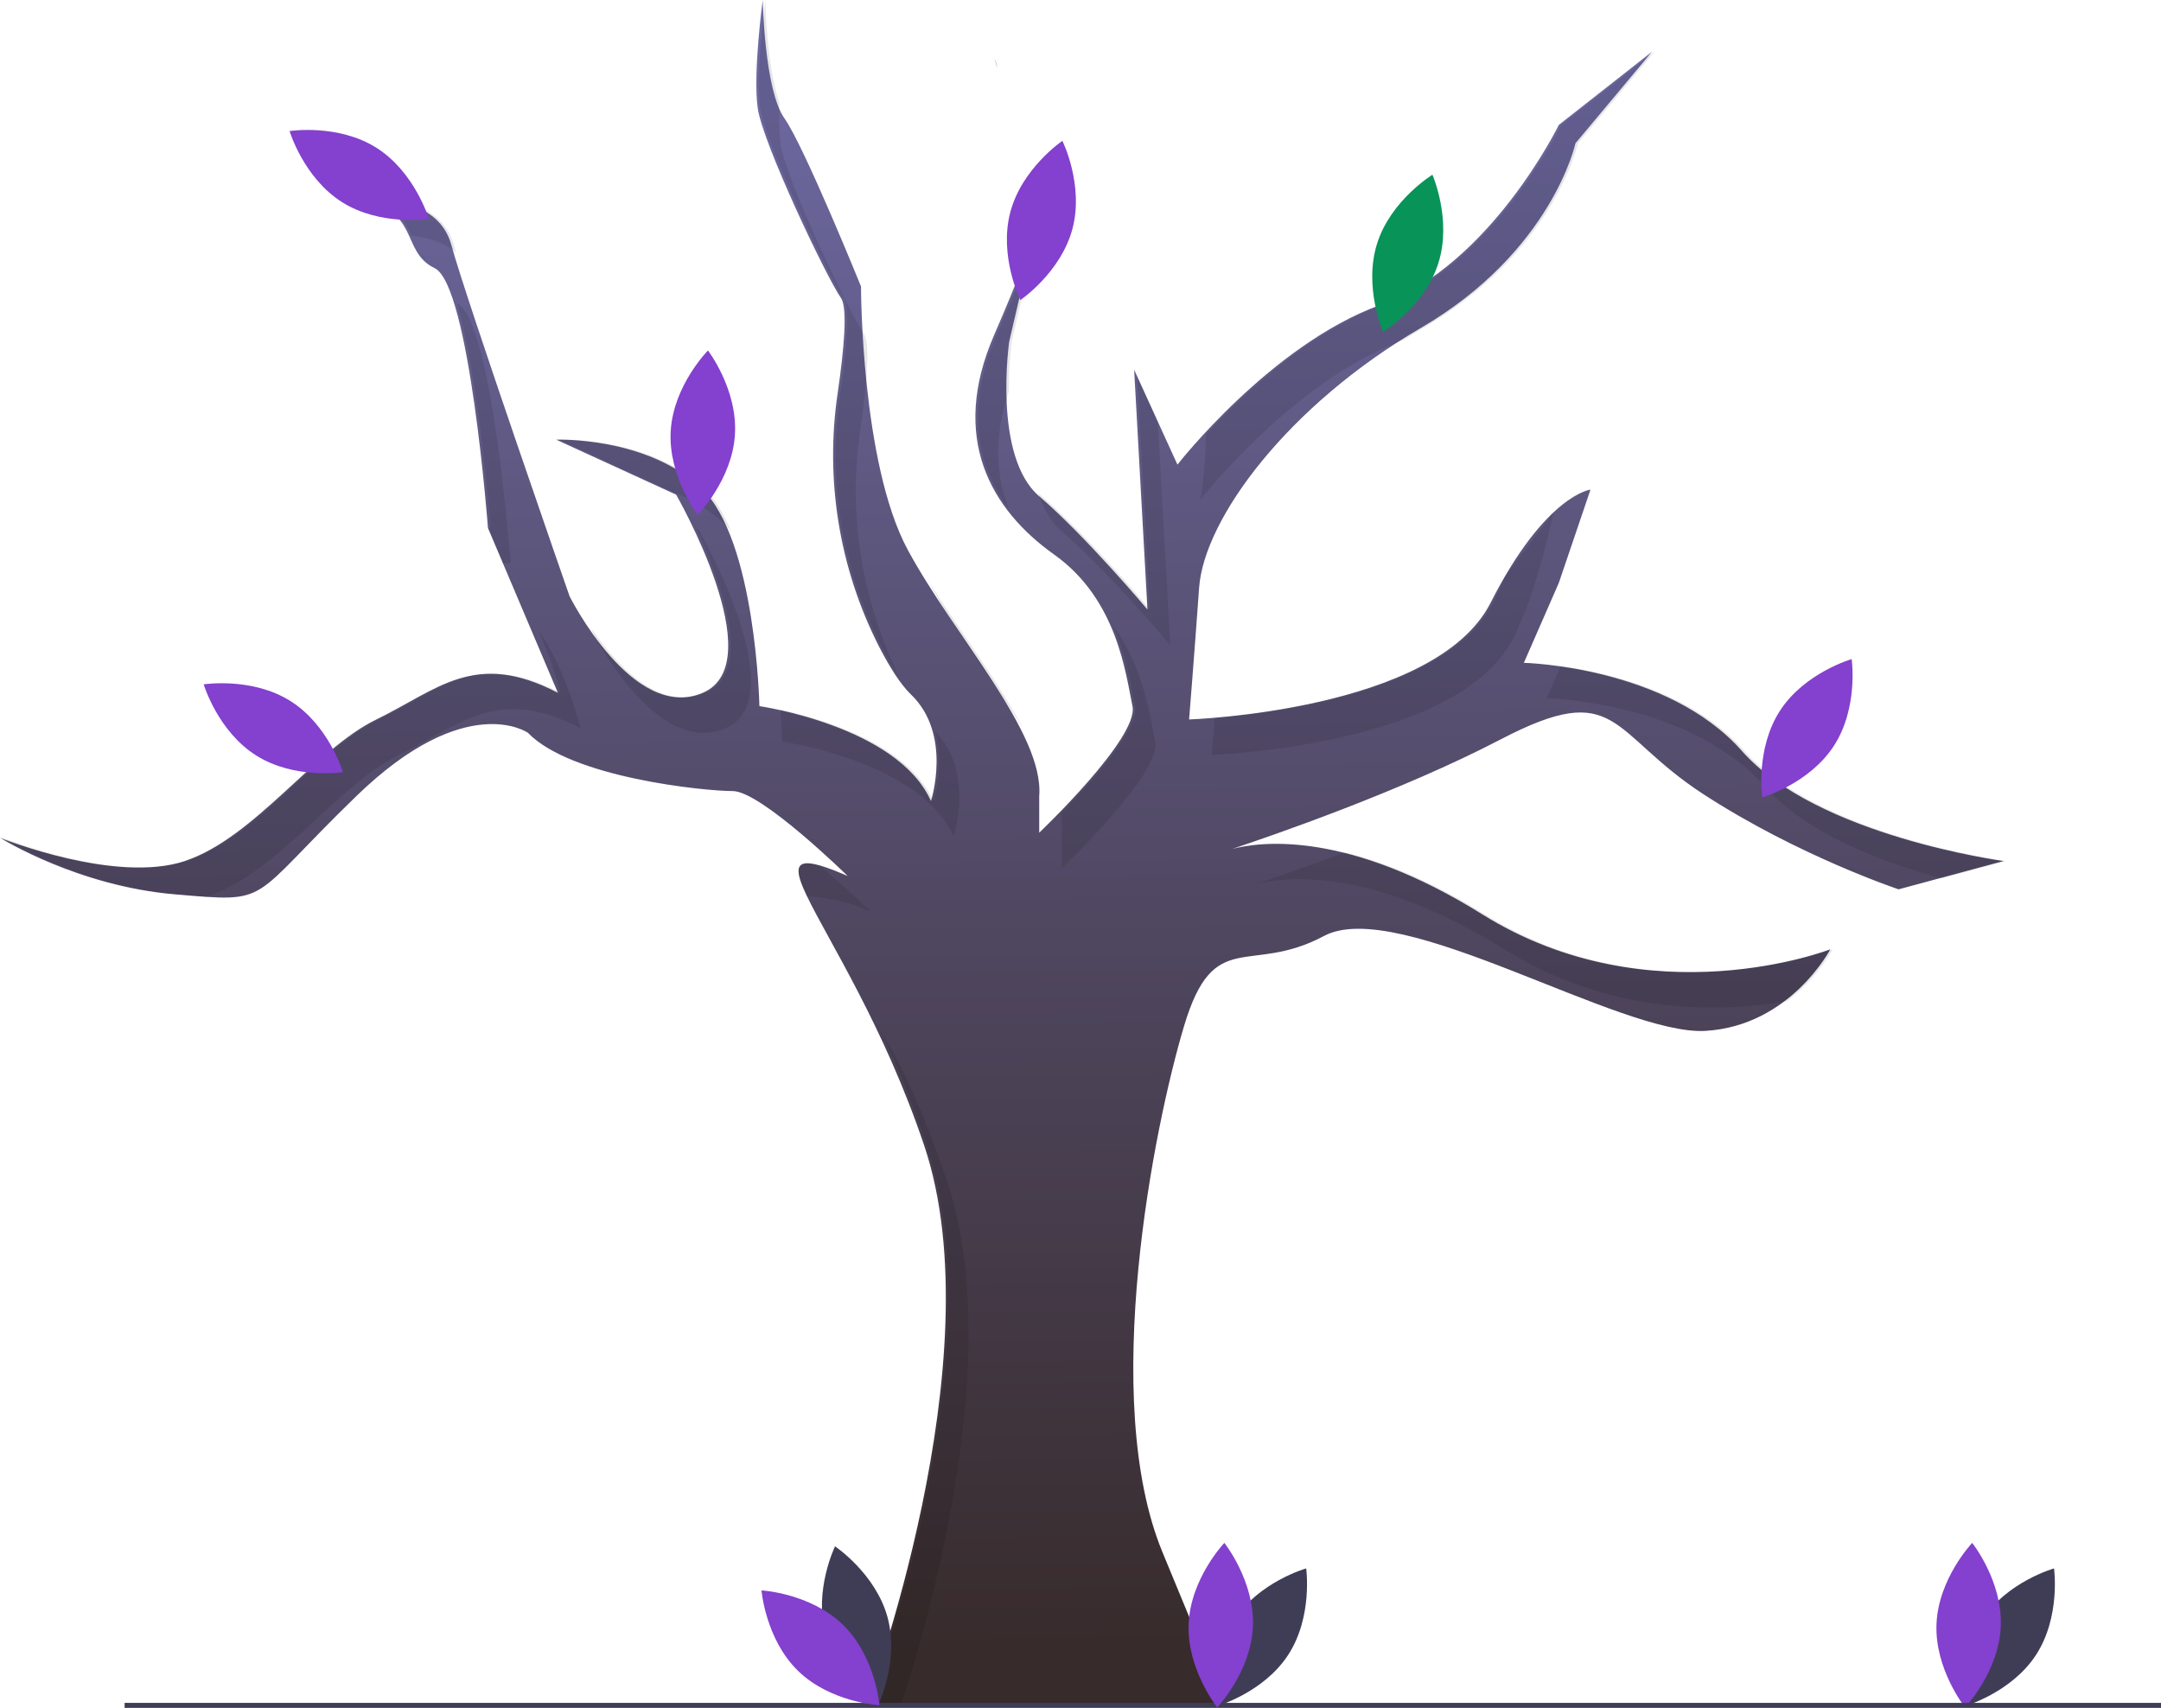 <svg xmlns="http://www.w3.org/2000/svg" xmlns:xlink="http://www.w3.org/1999/xlink" style="isolation:isolate" viewBox="0 0 855.316 676.006" width="855.316pt" height="676.006pt"><defs><clipPath id="_clipPath_3RgEOcK7gFsBBNTjyo8Os4ujpNozp4Fo"><rect width="855.316" height="676.006"/></clipPath></defs><g clip-path="url(#_clipPath_3RgEOcK7gFsBBNTjyo8Os4ujpNozp4Fo)"><path d=" M 393.58 23.233 C 394.097 24.414 394.483 25.648 394.73 26.913 C 394.17 24.983 393.73 23.673 393.58 23.233 Z " fill="rgb(63,61,86)"/><path d=" M 411.32 84.373 C 411.32 84.373 411.32 85.753 409.83 90.733 L 411.32 84.373 Z " fill="rgb(63,61,86)"/><linearGradient id="_lgradient_1" x1="0.521" y1="0.052" x2="0.53" y2="0.966" gradientTransform="matrix(792.98,0,0,675,0,0.003)" gradientUnits="userSpaceOnUse"><stop offset="0%" stop-opacity="1" style="stop-color:rgb(108,104,159)"/><stop offset="100%" stop-opacity="1" style="stop-color:rgb(55,43,43)"/></linearGradient><path d=" M 593.91 292.683 C 554.58 313.183 503.13 330.883 487.72 336.013 C 499.47 332.953 533.67 328.833 586.66 361.893 C 653.24 403.423 724.43 375.733 724.43 375.733 C 724.43 375.733 708.61 406.063 674.99 408.033 C 641.37 410.013 553.7 354.643 524.04 370.463 C 494.37 386.283 480.53 366.503 468.66 406.063 C 456.8 445.613 435.05 553.713 460.1 614.363 L 485.14 675.003 L 342.76 675.003 C 342.76 675.003 394.18 537.893 365.83 453.523 C 349.96 406.273 327.68 372.053 319.37 354.663 C 315.2 345.953 314.54 341.473 319.94 341.693 C 323.01 341.823 328.04 343.473 335.51 346.733 C 335.51 346.733 301.23 313.113 290.03 313.113 C 278.82 313.113 226.08 307.843 208.95 290.043 C 208.95 290.043 184.56 272.903 141.05 315.093 C 97.54 357.283 108.09 357.283 69.2 353.983 C 30.92 350.733 0.93 332.163 0 331.583 C 1.11 332.033 45.82 349.903 73.15 340.803 C 100.84 331.573 124.57 296.633 148.96 284.773 C 173.35 272.903 187.85 257.083 220.81 274.223 L 199.09 223.013 L 193.14 208.983 L 193.13 208.963 C 193.13 208.963 185.87 112.723 172.03 106.133 C 158.19 99.533 166.76 82.403 141.05 79.103 C 141.05 79.103 172.69 75.143 178.62 96.903 C 184.56 118.653 225.43 235.993 225.43 235.993 C 225.43 235.993 250.47 286.083 278.16 274.223 C 305.85 262.353 267.61 195.783 267.61 195.783 L 220.15 174.023 C 220.15 174.023 255.75 172.703 277.5 193.143 C 299.25 213.573 300.57 279.493 300.57 279.493 C 300.57 279.493 355.28 287.403 368.47 317.073 C 368.47 317.073 377.04 290.703 360.56 274.883 C 356.44 270.923 352.11 264.043 347.94 255.953 C 332.133 224.902 326.42 189.689 331.6 155.233 C 334.05 138.373 335.56 121.883 332.87 117.993 C 326.94 109.423 301.89 56.693 299.91 42.843 C 297.94 29.003 301.89 0.003 301.89 0.003 C 301.89 0.003 302.55 35.593 310.46 46.803 C 318.37 58.013 340.78 113.383 340.78 113.383 C 340.78 113.383 340.78 183.253 359.24 217.533 C 377.7 251.813 413.29 290.043 411.32 315.093 L 411.32 329.593 C 411.32 329.593 450.87 292.023 448.23 279.493 C 445.59 266.973 442.3 237.303 417.25 219.513 C 392.2 201.713 375.72 173.363 393.52 132.493 C 403.53 109.503 407.91 97.153 409.83 90.743 L 399.45 135.133 C 399.45 135.133 392.86 180.613 411.32 196.433 C 411.37 196.473 411.41 196.513 411.46 196.553 C 429.89 212.393 454.16 241.263 454.16 241.263 L 454.09 239.993 L 448.89 146.343 L 450.03 148.843 L 458.25 166.863 L 466.03 183.913 C 466.03 183.913 502.94 136.453 546.45 120.633 C 589.95 104.813 616.98 49.443 616.98 49.443 L 653.9 20.433 L 623.57 56.693 C 623.57 56.693 614.34 99.533 562.27 129.863 C 510.19 160.183 476.58 205.003 474.6 232.693 C 472.62 260.383 470.64 284.773 470.64 284.773 C 470.64 284.773 568.2 281.473 589.95 238.623 C 611.71 195.783 629.51 193.803 629.51 193.803 L 616.98 230.713 L 603.14 262.353 C 603.14 262.353 659.83 263.673 689.49 297.293 C 719.16 330.913 792.98 340.803 792.98 340.803 L 751.46 352.003 C 751.46 352.003 711.9 338.823 674.33 314.433 C 636.76 290.043 640.71 268.293 593.91 292.683 Z " fill="url(#_lgradient_1)"/><g opacity="0.1"><path d=" M 614.93 202.743 C 610.76 221.203 605.85 239.033 598.95 252.623 C 577.2 295.473 479.64 298.773 479.64 298.773 C 479.64 298.773 480.1 293.113 480.8 284.183 C 505.57 282.143 573.28 273.433 590.95 238.623 C 592.57 235.443 594.07 232.023 595.49 228.423 L 614.93 202.743 Z " fill="rgb(0,0,0)"/></g><g opacity="0.1"><path d=" M 463.16 255.263 C 463.16 255.263 438.77 226.253 420.32 210.433 C 416.27 206.973 413.43 202.073 411.46 196.553 C 411.3 196.113 411.15 195.663 411 195.213 C 411.43 195.633 411.86 196.043 412.32 196.433 C 428.47 210.283 449.18 234.243 454.09 239.993 C 454.78 240.813 455.16 241.263 455.16 241.263 L 450.03 148.843 L 458.25 166.863 L 463.16 255.263 Z " fill="rgb(0,0,0)"/></g><g opacity="0.1"><path d=" M 477.279 172.03 C 477.135 188.26 475.028 197.913 475.028 197.913 C 475.028 197.913 511.927 150.472 555.421 134.641 C 557.992 133.015 560.6 131.414 563.269 129.86 C 615.345 99.537 624.573 56.69 624.573 56.69 L 654.896 20.435 L 617.982 49.439 C 617.982 49.439 590.955 104.81 547.449 120.631 C 517.793 131.415 491.205 156.896 477.279 172.03 Z " fill="rgb(0,0,0)"/></g><g opacity="0.1"><path d=" M 420.316 329.091 L 420.316 343.593 C 420.316 343.593 459.867 306.019 457.23 293.495 C 455.214 283.916 452.799 264.318 440.577 247.665 C 446.086 260.25 447.763 272.526 449.23 279.495 C 451.121 288.476 431.319 310.337 419.962 321.988 C 420.361 324.333 420.479 326.717 420.316 329.091 L 420.316 329.091 Z " fill="rgb(0,0,0)"/></g><g opacity="0.1"><path d=" M 367.262 229.57 C 367.575 230.238 367.898 230.895 368.24 231.531 C 378.348 250.304 393.588 270.259 404.99 288.589 C 395.775 270.437 379.738 249.679 367.262 229.57 Z " fill="rgb(0,0,0)"/></g><g opacity="0.1"><path d=" M 587.659 361.893 C 565.975 348.367 547.44 341.068 532.299 337.37 C 516.417 343.348 503.345 347.805 496.768 349.993 C 508.564 346.94 542.74 342.884 595.659 375.893 C 637.18 401.792 680.492 400.771 707.215 396.334 C 714.605 390.758 720.799 383.753 725.429 375.736 C 725.429 375.736 654.237 403.421 587.659 361.893 Z " fill="rgb(0,0,0)"/></g><g opacity="0.1"><path d=" M 399.398 201.506 C 394.083 188.481 393.207 172.983 399.314 154.823 C 399.237 148.241 399.617 141.662 400.45 135.133 L 410.83 90.732 C 408.916 97.135 404.538 109.488 394.518 132.496 C 381.833 161.625 386.567 184.386 399.398 201.506 Z " fill="rgb(0,0,0)"/></g><g opacity="0.1"><path d=" M 690.492 297.293 C 669.92 273.978 636.356 266.2 617.71 263.621 L 612.139 276.356 C 612.139 276.356 668.829 277.674 698.492 311.293 C 714.942 329.936 744.969 341.278 768.46 347.686 L 793.984 340.799 C 793.984 340.799 720.155 330.911 690.492 297.293 Z " fill="rgb(0,0,0)"/></g><g opacity="0.1"><path d=" M 287.16 288.221 C 314.846 276.356 276.613 209.778 276.613 209.778 L 275.567 209.299 C 285.099 229.409 298.923 265.751 279.16 274.221 C 260.668 282.146 243.354 262.429 233.893 248.459 C 234.237 249.447 234.426 249.988 234.426 249.988 C 234.426 249.988 259.474 300.086 287.16 288.221 Z " fill="rgb(0,0,0)"/></g><g opacity="0.1"><path d=" M 377.469 331.068 C 377.469 331.068 385.811 305.353 370.139 289.477 C 373.982 303.154 369.469 317.068 369.469 317.068 C 359.27 294.121 324.226 284.194 308.877 280.874 C 309.472 288.514 309.573 293.495 309.573 293.495 C 309.573 293.495 364.285 301.405 377.469 331.068 Z " fill="rgb(0,0,0)"/></g><g opacity="0.1"><path d=" M 410.83 90.732 C 412.315 85.761 412.316 84.376 412.316 84.376 L 410.83 90.732 Z " fill="rgb(0,0,0)"/></g><g opacity="0.1"><path d=" M 81.754 354.925 C 81.887 354.882 82.022 354.843 82.154 354.799 C 109.839 345.57 133.57 310.633 157.96 298.768 C 182.35 286.903 196.852 271.082 229.811 288.221 C 229.811 288.221 224.045 264.619 212.871 249.112 C 216.572 257.207 219.563 265.609 221.811 274.221 C 188.852 257.082 174.35 272.903 149.96 284.768 C 125.57 296.634 101.839 331.57 74.154 340.799 C 46.468 350.028 0.984 331.57 0.984 331.57 C 0.984 331.57 31.307 350.687 70.199 353.983 C 74.648 354.36 78.444 354.692 81.754 354.925 Z " fill="rgb(0,0,0)"/></g><g opacity="0.1"><path d=" M 202.13 222.963 C 202.13 222.963 201.05 222.983 199.09 223.013 L 193.14 208.983 C 193.79 208.973 194.13 208.963 194.13 208.963 C 194.13 208.963 189.55 148.263 180.73 119.973 C 180.84 120.023 180.93 120.083 181.03 120.133 C 194.87 126.723 202.13 222.963 202.13 222.963 Z " fill="rgb(0,0,0)"/></g><g opacity="0.1"><path d=" M 356.576 675.006 C 368.654 637.98 397.701 535.595 374.832 467.52 C 364.956 438.121 355.802 419.374 348.063 407.414 C 353.85 418.736 360.178 433.711 366.832 453.52 C 395.177 537.895 343.76 675.006 343.76 675.006 L 356.576 675.006 Z " fill="rgb(0,0,0)"/></g><g opacity="0.1"><path d=" M 344.51 360.733 C 336.556 357.235 328.043 355.18 319.37 354.663 C 315.2 345.953 314.54 341.473 319.94 341.693 C 321.44 341.963 322.95 342.283 324.45 342.653 C 335.05 351.453 344.51 360.733 344.51 360.733 Z " fill="rgb(0,0,0)"/></g><g opacity="0.1"><path d=" M 166.055 99.73 C 166.807 100.996 167.718 102.16 168.766 103.195 C 167.996 101.941 167.087 100.779 166.055 99.73 Z " fill="rgb(0,0,0)"/></g><g opacity="0.1"><path d=" M 286.501 207.141 C 287.52 208.105 288.475 209.134 289.359 210.222 C 286.471 203.281 282.905 197.279 278.501 193.141 C 256.748 172.707 221.152 174.025 221.152 174.025 L 265.793 194.485 C 273.442 197.339 280.472 201.636 286.501 207.141 L 286.501 207.141 Z " fill="rgb(0,0,0)"/></g><g opacity="0.1"><path d=" M 333.873 117.994 C 336.563 121.88 335.051 138.37 332.596 155.235 C 327.418 189.69 333.132 224.901 348.941 255.949 C 351.041 260.104 353.387 264.13 355.965 268.007 C 340.9 237.417 335.537 202.956 340.596 169.235 C 343.051 152.37 344.563 135.88 341.873 131.994 C 335.94 123.425 310.891 70.69 308.913 56.847 C 308.32 51.477 308.182 46.066 308.5 40.672 C 303.38 26.144 302.891 0 302.891 0 C 302.891 0 298.936 29.004 300.913 42.847 C 302.891 56.69 327.94 109.425 333.873 117.994 Z " fill="rgb(0,0,0)"/></g><g opacity="0.1"><path d=" M 395.714 26.864 C 395.45 25.561 395.049 24.29 394.518 23.072 C 394.518 23.072 395.024 24.494 395.714 26.864 Z " fill="rgb(0,0,0)"/></g><g opacity="0.1"><path d=" M 162.887 93.253 C 168.697 93.964 175.379 95.747 180.477 99.88 C 180.144 98.756 179.854 97.748 179.623 96.9 C 173.691 75.147 142.05 79.102 142.05 79.102 C 156.349 80.935 160.042 87.051 162.887 93.253 Z " fill="rgb(0,0,0)"/></g><path d=" M 784.514 641.138 C 774.683 656.214 777.377 675.389 777.377 675.389 C 777.377 675.389 796.01 670.121 805.841 655.044 C 815.672 639.968 812.978 620.793 812.978 620.793 C 812.978 620.793 794.345 626.061 784.514 641.138 Z " fill="rgb(63,61,86)"/><path d=" M 791.899 643.803 C 791.122 661.785 777.774 675.812 777.774 675.812 C 777.774 675.812 765.686 660.686 766.463 642.704 C 767.24 624.722 780.588 610.695 780.588 610.695 C 780.588 610.695 792.676 625.822 791.899 643.803 Z " fill="rgb(132,64,206)"/><rect x="49.316" y="674.006" width="806" height="2" transform="matrix(1,0,0,1,0,0)" fill="rgb(63,61,86)"/><g><path d=" M 488.514 641.138 C 478.683 656.214 481.377 675.389 481.377 675.389 C 481.377 675.389 500.01 670.121 509.841 655.044 C 519.672 639.968 516.978 620.793 516.978 620.793 C 516.978 620.793 498.345 626.061 488.514 641.138 Z " fill="rgb(63,61,86)"/><path d=" M 495.899 643.803 C 495.122 661.785 481.774 675.812 481.774 675.812 C 481.774 675.812 469.686 660.686 470.463 642.704 C 471.24 624.722 484.588 610.695 484.588 610.695 C 484.588 610.695 496.676 625.822 495.899 643.803 Z " fill="rgb(132,64,206)"/><path d=" M 326.725 646.841 C 331.425 664.215 347.524 674.975 347.524 674.975 C 347.524 674.975 356.002 657.566 351.302 640.192 C 346.602 622.818 330.504 612.058 330.504 612.058 C 330.504 612.058 322.025 629.467 326.725 646.841 Z " fill="rgb(63,61,86)"/><path d=" M 333.632 643.107 C 346.528 655.661 348.104 674.961 348.104 674.961 C 348.104 674.961 328.769 673.905 315.872 661.35 C 302.976 648.796 301.4 629.497 301.4 629.497 C 301.4 629.497 320.735 630.552 333.632 643.107 Z " fill="rgb(132,64,206)"/></g><path d=" M 290.886 172.047 C 289.765 190.01 276.151 203.779 276.151 203.779 C 276.151 203.779 264.354 188.424 265.476 170.461 C 266.597 152.497 280.211 138.728 280.211 138.728 C 280.211 138.728 292.007 154.083 290.886 172.047 Z " fill="rgb(132,64,206)"/><path d=" M 148.97 58.485 C 164.195 68.084 169.748 86.634 169.748 86.634 C 169.748 86.634 150.617 89.621 135.392 80.022 C 120.167 70.423 114.613 51.873 114.613 51.873 C 114.613 51.873 133.745 48.886 148.97 58.485 Z " fill="rgb(132,64,206)"/><path d=" M 114.97 277.485 C 130.195 287.084 135.748 305.634 135.748 305.634 C 135.748 305.634 116.617 308.621 101.392 299.022 C 86.167 289.423 80.613 270.873 80.613 270.873 C 80.613 270.873 99.745 267.886 114.97 277.485 Z " fill="rgb(132,64,206)"/><path d=" M 424.49 90.501 C 419.898 107.904 403.867 118.764 403.867 118.764 C 403.867 118.764 395.281 101.409 399.872 84.006 C 404.463 66.603 420.494 55.743 420.494 55.743 C 420.494 55.743 429.081 73.098 424.49 90.501 Z " fill="rgb(132,64,206)"/><path d=" M 569.325 104.071 C 563.929 121.241 547.41 131.343 547.41 131.343 C 547.41 131.343 539.64 113.607 545.037 96.437 C 550.433 79.266 566.952 69.164 566.952 69.164 C 566.952 69.164 574.722 86.9 569.325 104.071 Z " fill="rgb(8,147,89)"/><path d=" M 725.87 295.168 C 716.094 310.28 697.481 315.617 697.481 315.617 C 697.481 315.617 694.717 296.452 704.492 281.34 C 714.268 266.227 732.881 260.89 732.881 260.89 C 732.881 260.89 735.645 280.055 725.87 295.168 Z " fill="rgb(132,64,206)"/></g></svg>